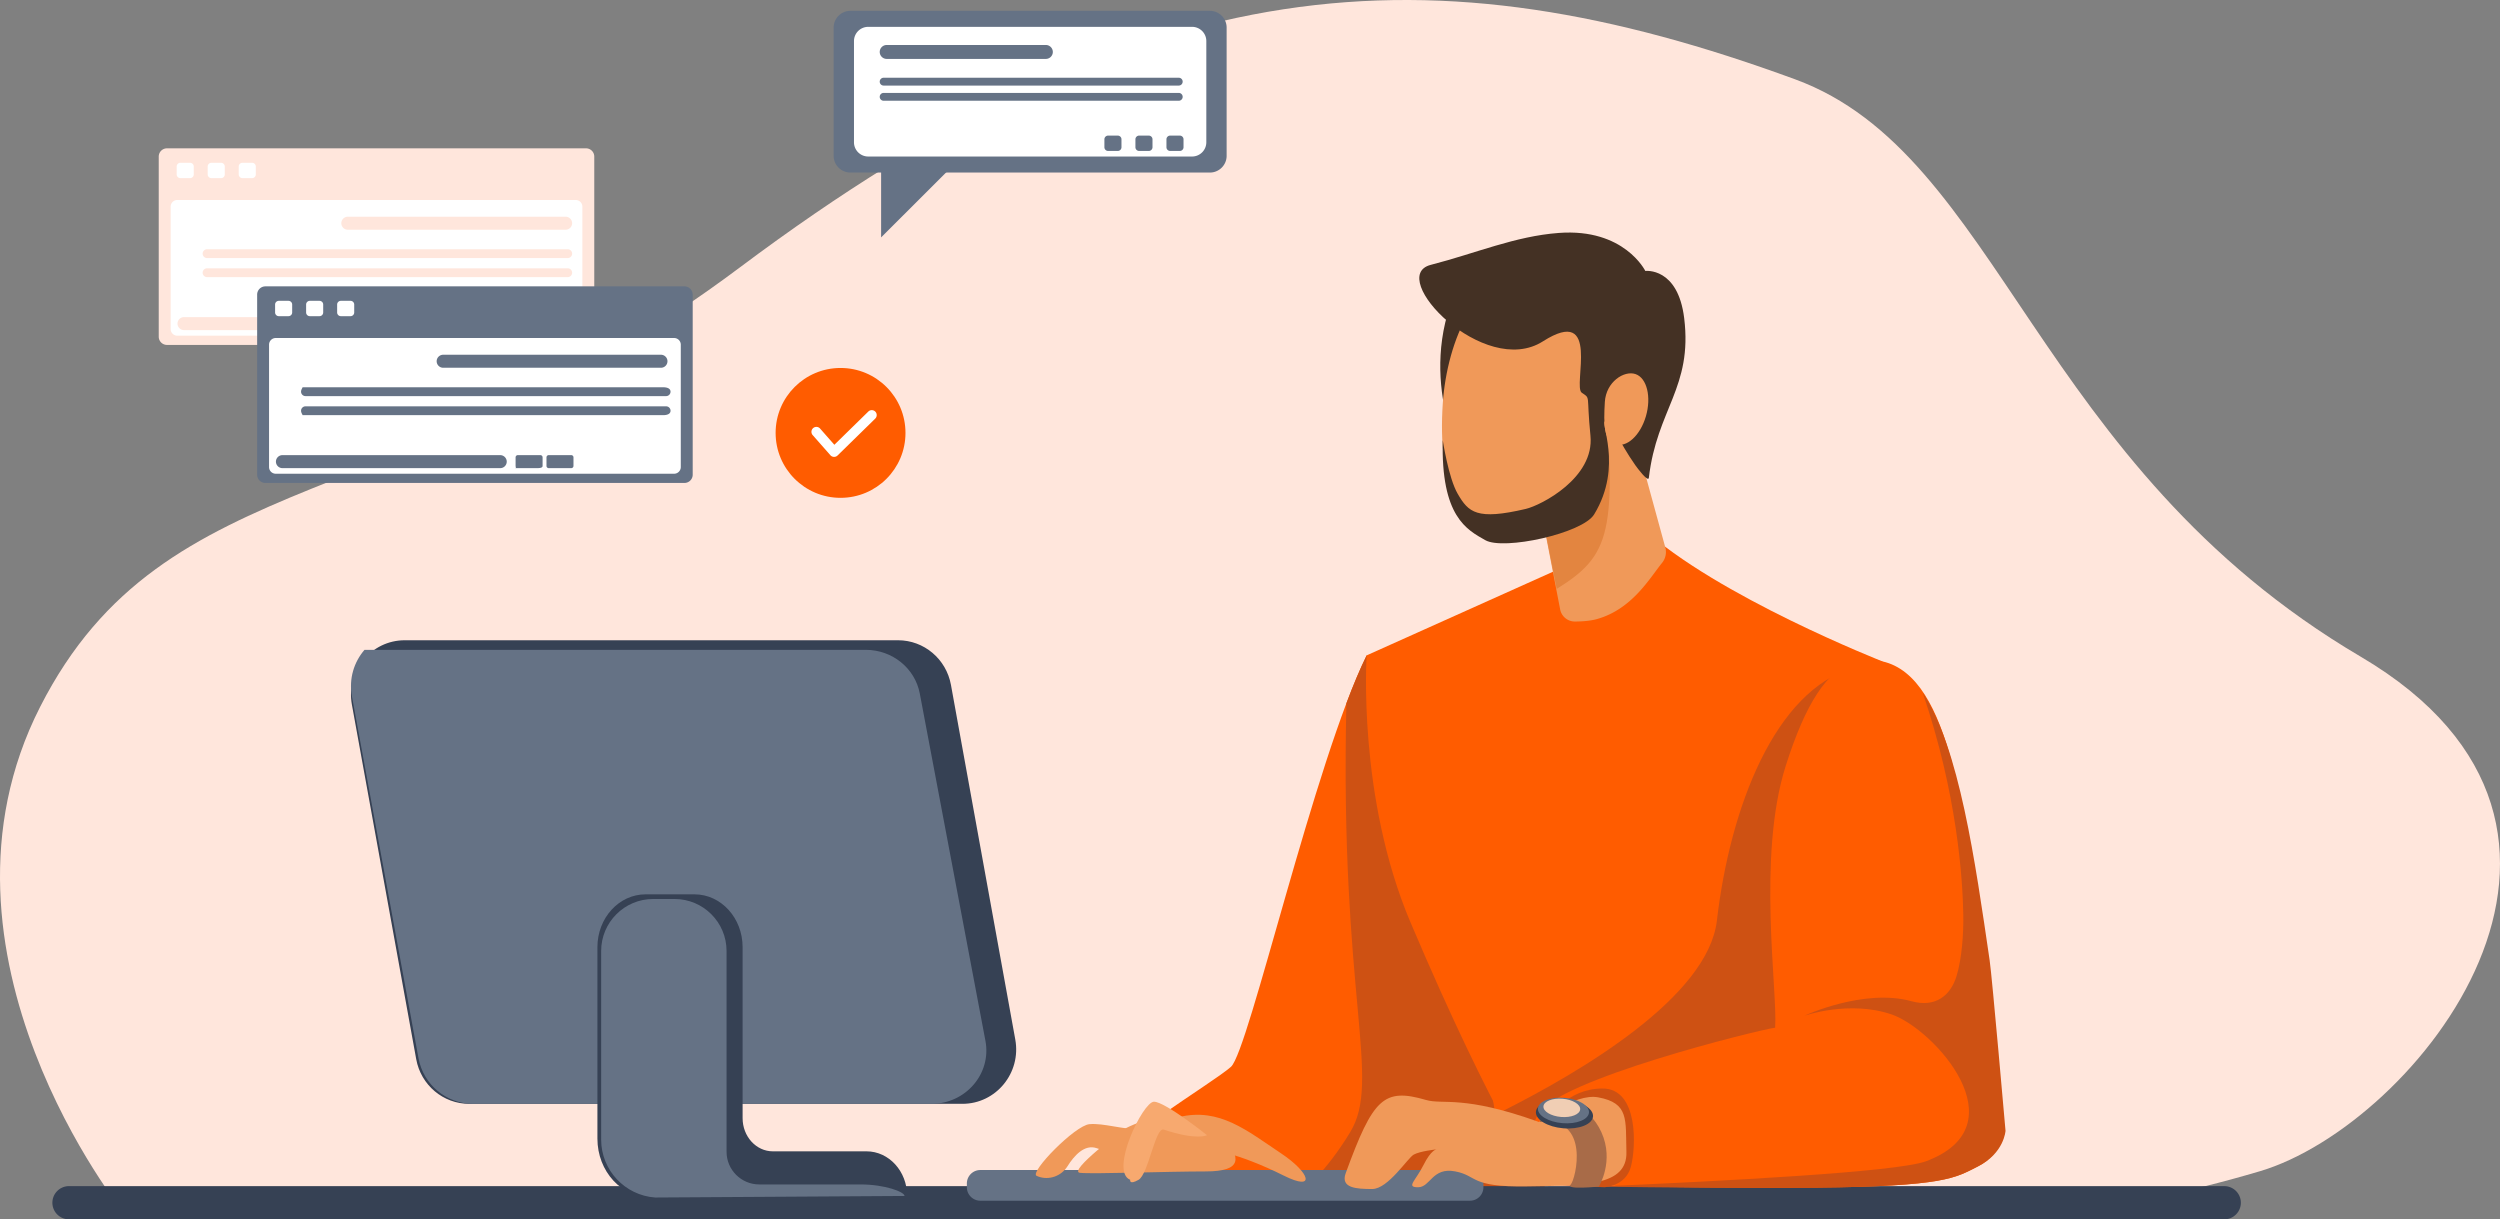 <svg width="693" height="338" fill="none" xmlns="http://www.w3.org/2000/svg"><rect width="100%" height="100%" fill="#808080" stroke="none"/><path d="M34.352 336.244s-58.053-71.896-23.222-140.313c34.831-68.418 101.013-52.183 193.897-121.758C317.791-10.295 396.97-14.935 497.615 21.99c56.894 20.875 66.182 106.684 156.744 160.027 81.643 48.089 15.093 129.876-27.864 142.632-42.96 12.756-71.986 12.756-71.986 12.756l-520.157-1.161Z" fill="#FFE6DC"/><path d="M378.837 181.672c-14.488 29.377-32.658 109.651-37.612 114.048-4.955 4.398-33.58 21.442-38.535 29.692-4.955 8.246-2.753 5.499-.549 6.048 2.201.551 126.617 1.099 126.617 1.099s-14.312-85.222-15.965-85.773c-1.652-.549-33.956-65.114-33.956-65.114Z" fill="#FF5C00"/><path d="M358.235 332.161c22.851.159 46.962.284 60.238.351L400.298 223.96c-9.692-18.77-21.46-42.288-21.46-42.288-1.826 3.705-3.712 8.216-5.621 13.284-1.884 81.529 9.873 104.382 1.042 118.911-6.892 11.336-13.181 16.407-16.024 18.294Z" fill="#CE5113"/><path d="M616.563 338H19.131a4.606 4.606 0 0 1-4.61-4.603 4.607 4.607 0 0 1 4.61-4.604H616.56a4.603 4.603 0 1 1 .003 9.207Z" fill="#364154"/><path d="M455.137 146.217c20.664 19.051 66.661 37.117 66.661 37.117s6.989 64.487 2.221 101.003c-4.768 36.516-2.12 43.922-2.12 43.922h-94.846s-12.73-17.643-36.03-72.5c-14.836-34.927-12.186-74.087-12.186-74.087l57.755-25.931 18.545-9.524Z" fill="#FF5C00"/><path d="M427.055 328.259h94.846s-2.65-7.409 2.121-43.922c3.926-30.067-.12-79.099-1.669-95.479l-8.625-3.693c-21.656 6.232-34.135 38.489-37.805 70.015-2.455 21.094-37.445 41.857-60.332 53.29 7.516 14.317 11.464 19.789 11.464 19.789Z" fill="#CE5113"/><path d="M403.804 80.023c-11.434 25.433 2.291 48.99 1.873 47.997-.416-.994 17.305-42.94 17.305-42.94l-19.178-5.057Z" fill="#443124"/><path d="m447.128 98.83 14.499 52.931a4.776 4.776 0 0 1-.917 4.286c-3.402 4.183-8.243 12.792-18.013 15.552-1.9.538-4.239.68-6.134.688a4.137 4.137 0 0 1-4.085-3.346l-9.714-50.203 24.364-19.909Z" fill="#F09959"/><path d="m444.358 103.255-5.3 2.171-16.294 13.314 8.747 44.51c14.831-9.238 16.996-15.469 12.847-59.995Z" fill="#E38540"/><path d="M446.596 122.245c-3.21 17.412-16.255 29.19-29.138 26.304-12.883-2.886-19.03-14.155-17.517-36.752 1.187-17.73 9.94-36.998 22.823-34.112 12.883 2.884 27.04 27.148 23.832 44.56Z" fill="#F09959"/><path d="M521.799 183.334c19.189 4.328 22.756 43.254 28.996 84.309.719 4.726 4.403 44.721 4.403 44.721s.367 7.331-6.973 10.996c-6.27 3.131-8.809 5.5-45.145 5.865-34.895.35-79.889-1.1-79.889-1.1s-.399-12.97 3.18-19.304c5.384-9.53 60.56-23.215 65.696-23.95.733-10.264-5.066-47.401 2.938-72.581 5.506-17.32 11.422-26.393 18.838-28.764 2.474-.788 5.113-.832 7.956-.192Z" fill="#FF5C00"/><path d="M442.923 328.918c17.202.259 40.814.504 60.157.309 36.336-.367 38.872-2.733 45.144-5.864 7.341-3.666 7.708-9.897 7.708-9.897s-3.709-42.558-4.403-47.287c-4.037-27.493-8.399-58.952-18.551-74.137 9.542 27.938 11.08 51.509 11.25 61.579.087 5.099-.384 12.082-1.875 16.958-1.65 5.408-5.872 8.798-12.479 6.964-13.212-3.666-29.729 4.033-29.729 4.033s12.479-4.401 24.225-.368c11.746 4.033 35.968 30.791 9.542 40.688-8.087 3.028-56.523 5.497-90.989 7.022Z" fill="#CE5113"/><path d="M429.307 310.043s4.894-8.308 14.926-8.308 9.299 16.373 7.831 21.751c-1.469 5.377-7.341 5.619-7.341 5.619l-21.533-.977 6.117-18.085Z" fill="#CE5113"/><path d="M407.479 332.837h-135.74a3.73 3.73 0 0 1-3.723-3.718v-1.069a3.73 3.73 0 0 1 3.723-3.718h135.74a3.733 3.733 0 0 1 3.724 3.718v1.069a3.73 3.73 0 0 1-3.724 3.718Z" fill="#657285"/><path d="M426.618 311.022c-21.043-7.576-26.563-4.723-31.32-6.109-11.746-3.42-14.68-.49-22.266 20.284-1.51 4.139 2.937 4.398 7.34 4.398 4.403 0 9.787-8.553 11.501-9.53 1.714-.977 6.362-1.467 6.362-1.467s-1.468 0-3.67 4.398c-2.201 4.397-4.893 6.109-1.468 6.109 3.424 0 3.915-5.619 10.277-4.398 6.362 1.222 3.915 4.398 19.819 4.156 15.904-.245 27.906 0 27.65-9.53-.245-9.043.758-13.563-7.831-15.152-6.607-1.224-16.394 6.841-16.394 6.841Z" fill="#F09959"/><path d="M426.894 311.022c14.07-1.589 9.94 15.915 8.471 17.381-1.468 1.467 7.834.515 7.834.515s4.369-7.022.699-15.085c-3.67-8.066-11.01-8.43-11.01-8.43l-6.24 3.42.246 2.199Z" fill="#A86B48"/><path d="M441.583 309.497c-.181 2.168-3.874 3.632-8.243 3.268-4.373-.365-7.77-2.419-7.586-4.59.181-2.168 3.874-3.632 8.243-3.268 4.37.368 7.767 2.422 7.586 4.59Z" fill="#364154"/><path d="M440.462 308.42c-.161 1.937-3.458 3.245-7.365 2.919-3.904-.325-6.939-2.162-6.777-4.099.161-1.937 3.461-3.245 7.365-2.92 3.907.326 6.942 2.16 6.777 4.1Z" fill="#657285"/><path d="M438.024 307.521c-.117 1.394-2.491 2.335-5.303 2.101-2.812-.234-4.997-1.556-4.88-2.95.117-1.394 2.492-2.335 5.304-2.101 2.811.234 4.996 1.556 4.879 2.95Z" fill="#F0CEB4"/><path d="M266.775 305.982H130.036c-7.192 0-13.359-5.202-14.661-12.366l-17.835-98.32c-1.68-9.271 5.351-17.818 14.661-17.818h136.741c7.193 0 13.36 5.202 14.661 12.366l17.835 98.317c1.678 9.274-5.353 17.821-14.663 17.821Z" fill="#364154"/><path d="m273.165 288.531-18.2-96.285c-1.327-7.017-7.622-12.11-14.962-12.11H101.041c-2.918 3.381-4.378 8.013-3.49 12.839l18.463 100.382c1.346 7.315 7.727 12.625 15.173 12.625h127.016c9.503 0 16.678-8.369 14.962-17.451Z" fill="#657285"/><path d="M240.192 319.149h-25.958c-4.629 0-8.383-4.116-8.383-9.198V262.55c0-8.086-5.975-14.64-13.343-14.64h-13.56c-7.368 0-13.343 6.554-13.343 14.64v53.084c0 9.079 6.736 16.421 15.007 16.363l70.844-.487c.003-6.825-5.041-12.361-11.264-12.361Z" fill="#364154"/><path d="M166.64 263.613v52.272c0 8.508 6.604 15.466 14.959 16.067l69.141-.431c-.008-1.13-5.456-3.193-12.189-3.193h-28.082c-5.008 0-9.068-4.055-9.068-9.056v-55.659c0-7.96-6.462-14.414-14.432-14.414h-5.897c-7.97 0-14.432 6.454-14.432 14.414Z" fill="#657285"/><path d="M311.359 313.126c10.45-5.797 23.219-3.866 27.862 1.932 4.645 5.797 5.417 9.663-5.03 9.663-10.448 0-31.345.774-34.829.387-3.48-.387 11.997-11.982 11.997-11.982Z" fill="#F09959"/><path d="M326.84 309.647c11.222-2.705 18.891 3.816 28.249 10.048 8.126 5.41 9.759 10.671.774 6.184-13.156-6.571-20.897-7.342-20.897-7.342l-8.126-8.89ZM316.618 313.09c-5.668 0-10.614-1.806-14.616-1.472-4.002.334-16.67 13.318-14.669 14.317.142.072.298.136.468.2 3.007 1.105 6.404-.12 8.098-2.836 1.792-2.872 4.71-6.218 8.104-5.021 5.668 1.998 11.615 1.806 11.615 1.806l1-6.994Z" fill="#F09959"/><path d="M313.297 327.04c-5.805-2.319 3.483-21.645 6.579-21.645 3.096 0 14.706 9.276 14.706 9.276s-2.731 1.539-11.997-1.545c-2.321-.773-4.258 12.369-6.967 13.914-2.709 1.544-2.321 0-2.321 0Z" fill="#F7A96F"/><path d="M399.93 121.972c-.541 21.28 6.719 24.879 11.799 27.768 5.077 2.889 26.953-1.884 30.163-7.147 8.216-13.465 1.302-26.021 3.138-25.831 1.839.189 3.517 5.433 8.31 12.235.446.634 3.559 4.837 3.723 3.44 2.224-19.057 12.159-24.974 9.793-44.248-1.745-14.208-10.774-13.08-10.774-13.08s-5.824-11.89-23.96-10.541c-12.15.904-22.982 5.633-35.505 8.85-12.527 3.22 14.817 31.574 31.063 21.214 16.247-10.359 8.224 12.458 10.787 14.228 2.564 1.77 1.235.234 2.408 11.912 1.176 11.676-13.671 19.299-17.927 20.298-13.605 3.196-15.881.955-18.86-4.163-2.589-4.434-4.158-14.935-4.158-14.935Z" fill="#443124"/><path d="M456.246 115.384c-1.56 5.363-5.375 8.828-8.519 7.74-3.143-1.088-3.238-5.447-2.867-11.684.334-5.622 5.375-8.828 8.519-7.74 3.143 1.088 4.428 6.321 2.867 11.684Z" fill="#F09959"/><path d="M162.444 95.612H46.288A2.286 2.286 0 0 1 44 93.327V43.403a2.286 2.286 0 0 1 2.288-2.285h116.156a2.286 2.286 0 0 1 2.288 2.285v49.92a2.285 2.285 0 0 1-2.288 2.288Z" fill="#FFE6DC"/><path d="M159.582 93.054H49.15a1.846 1.846 0 0 1-1.847-1.848V57.284c0-1.019.827-1.846 1.847-1.846h110.432c1.023 0 1.851.827 1.851 1.846v33.924a1.848 1.848 0 0 1-1.851 1.846ZM52.684 49.38h-2.681c-.566 0-1.026-.46-1.026-1.025v-2.204c0-.565.46-1.024 1.026-1.024h2.68c.567 0 1.026.459 1.026 1.024v2.204a1.026 1.026 0 0 1-1.025 1.025ZM61.28 49.38H58.6c-.566 0-1.026-.46-1.026-1.025v-2.204c0-.565.46-1.024 1.026-1.024h2.68c.566 0 1.026.459 1.026 1.024v2.204c0 .568-.457 1.025-1.025 1.025ZM69.881 49.38h-2.68c-.566 0-1.026-.46-1.026-1.025v-2.204c0-.565.457-1.024 1.025-1.024h2.681c.566 0 1.026.459 1.026 1.024v2.204c0 .568-.46 1.025-1.026 1.025Z" fill="#fff"/><path d="M156.787 63.68H96.418a1.811 1.811 0 0 1-1.806-1.804c0-.99.814-1.803 1.806-1.803h60.369a1.81 1.81 0 0 1 1.805 1.803c0 .994-.81 1.804-1.805 1.804ZM111.383 91.51H51.012a1.811 1.811 0 0 1-1.806-1.804c0-.991.814-1.804 1.806-1.804h60.371a1.81 1.81 0 0 1 1.806 1.804c0 .99-.814 1.803-1.806 1.803Z" fill="#FFE6DC"/><path d="M122.501 91.509h-6.245a.62.62 0 0 1-.618-.618v-2.374a.62.62 0 0 1 .618-.618h6.245a.62.62 0 0 1 .619.618v2.374a.62.62 0 0 1-.619.618ZM131.918 91.509h-6.248a.62.62 0 0 1-.618-.618v-2.374a.62.62 0 0 1 .618-.618h6.248a.62.62 0 0 1 .619.618v2.374a.62.62 0 0 1-.619.618Z" fill="#B7E1FF"/><path d="M157.37 71.54H57.399a1.229 1.229 0 0 1-1.226-1.225c0-.674.552-1.225 1.226-1.225h99.971a1.23 1.23 0 0 1 1.226 1.225 1.231 1.231 0 0 1-1.226 1.225ZM157.37 76.822H57.399a1.229 1.229 0 0 1-1.226-1.225c0-.673.552-1.224 1.226-1.224h99.971a1.23 1.23 0 0 1 1.226 1.224 1.231 1.231 0 0 1-1.226 1.225Z" fill="#FFE6DC"/><path d="M189.726 133.875H73.57a2.287 2.287 0 0 1-2.288-2.287v-49.92a2.289 2.289 0 0 1 2.288-2.288h116.156a2.29 2.29 0 0 1 2.291 2.288v49.92a2.293 2.293 0 0 1-2.291 2.287Z" fill="#657285"/><path d="M186.864 131.318H76.432a1.848 1.848 0 0 1-1.85-1.846V95.545a1.85 1.85 0 0 1 1.85-1.848h110.432c1.023 0 1.851.826 1.851 1.848v33.925a1.85 1.85 0 0 1-1.851 1.848ZM79.963 87.643h-2.68c-.566 0-1.026-.459-1.026-1.024v-2.204c0-.565.46-1.024 1.025-1.024h2.681c.566 0 1.026.459 1.026 1.024v2.204c0 .565-.46 1.024-1.026 1.024ZM88.563 87.643h-2.681c-.566 0-1.026-.459-1.026-1.024v-2.204c0-.565.46-1.024 1.026-1.024h2.68c.567 0 1.026.459 1.026 1.024v2.204c0 .565-.46 1.024-1.025 1.024ZM97.162 87.643h-2.68c-.566 0-1.026-.459-1.026-1.024v-2.204c0-.565.46-1.024 1.026-1.024h2.68c.566 0 1.026.459 1.026 1.024v2.204c0 .565-.46 1.024-1.026 1.024Z" fill="#fff"/><path d="M183.219 101.944h-60.371a1.812 1.812 0 0 1-1.806-1.804c0-.99.814-1.804 1.806-1.804h60.368c.992 0 1.806.813 1.806 1.804a1.807 1.807 0 0 1-1.803 1.804ZM138.663 129.77H78.294a1.811 1.811 0 0 1-1.806-1.803c0-.991.814-1.804 1.806-1.804h60.369c.992 0 1.805.813 1.805 1.804 0 .99-.81 1.803-1.805 1.803ZM148.934 129.77h-6.247c.512 0 .234-.278.234-.618v-2.374a.62.62 0 0 1 .618-.618h6.248a.62.62 0 0 1 .619.618v2.374c-.003.34-.282.618-1.472.618ZM158.35 129.77h-6.245a.62.62 0 0 1-.619-.618v-2.374a.62.62 0 0 1 .619-.618h6.245a.62.62 0 0 1 .619.618v2.374a.622.622 0 0 1-.619.618ZM184.649 109.801h-99.97a1.23 1.23 0 0 1-1.227-1.225c0-.674.552-1.225.374-1.225h99.97c1.524 0 2.076.551 2.076 1.225a1.225 1.225 0 0 1-1.223 1.225ZM183.798 115.083h-99.97c.178 0-.374-.551-.374-1.225 0-.673.552-1.224 1.226-1.224h99.971c.674 0 1.226.551 1.226 1.224-.003.674-.555 1.225-2.079 1.225ZM335.382 47.832h-99.651c-2.555 0-4.645-2.087-4.645-4.64V7.638c0-2.55 2.09-4.637 4.645-4.637h99.648c2.555 0 4.642 2.087 4.642 4.637v35.558c.003 2.55-2.087 4.637-4.639 4.637Z" fill="#657285"/><path d="M244.245 41.069v24.737l28.539-28.503c.003-.003-27.956 3.766-28.539 3.766Z" fill="#657285"/><path d="M330.452 43.387h-89.791a3.947 3.947 0 0 1-3.937-3.932v-28.08a3.947 3.947 0 0 1 3.937-3.933h89.794a3.947 3.947 0 0 1 3.937 3.933v28.08a3.95 3.95 0 0 1-3.94 3.932Z" fill="#fff"/><path d="M289.911 16.332h-44.117a1.938 1.938 0 0 1-1.934-1.932c0-1.063.87-1.931 1.934-1.931h44.117a1.94 1.94 0 0 1 1.934 1.931 1.94 1.94 0 0 1-1.934 1.932ZM326.76 23.721h-81.824a1.08 1.08 0 0 1-1.076-1.074v-.022c0-.59.485-1.075 1.076-1.075h81.824c.59 0 1.075.485 1.075 1.075v.022a1.08 1.08 0 0 1-1.075 1.074ZM326.76 27.927h-81.824a1.08 1.08 0 0 1-1.076-1.075v-.022c0-.59.485-1.074 1.076-1.074h81.824c.59 0 1.075.484 1.075 1.074v.022c0 .593-.485 1.075-1.075 1.075ZM309.847 41.843h-2.681c-.566 0-1.025-.46-1.025-1.025v-2.204c0-.565.459-1.024 1.025-1.024h2.681c.566 0 1.025.46 1.025 1.024v2.204c0 .565-.459 1.025-1.025 1.025ZM318.447 41.843h-2.681c-.566 0-1.026-.46-1.026-1.025v-2.204c0-.565.46-1.024 1.026-1.024h2.681c.565 0 1.025.46 1.025 1.024v2.204c0 .565-.46 1.025-1.025 1.025ZM327.046 41.843h-2.681c-.565 0-1.025-.46-1.025-1.025v-2.204c0-.565.46-1.024 1.025-1.024h2.681c.566 0 1.026.46 1.026 1.024v2.204c0 .565-.46 1.025-1.026 1.025Z" fill="#657285"/><path d="M251 120c0 9.941-8.059 18-18 18s-18-8.059-18-18 8.059-18 18-18 18 8.059 18 18Z" fill="#FF5C00"/><path d="M231.214 126.651h-.052a1.38 1.38 0 0 1-.979-.464l-4.891-5.557a1.37 1.37 0 1 1 2.058-1.808l3.934 4.471 9.413-9.211a1.37 1.37 0 0 1 1.936.019 1.374 1.374 0 0 1-.019 1.94l-10.444 10.222a1.383 1.383 0 0 1-.956.388Z" fill="#fff"/></svg>